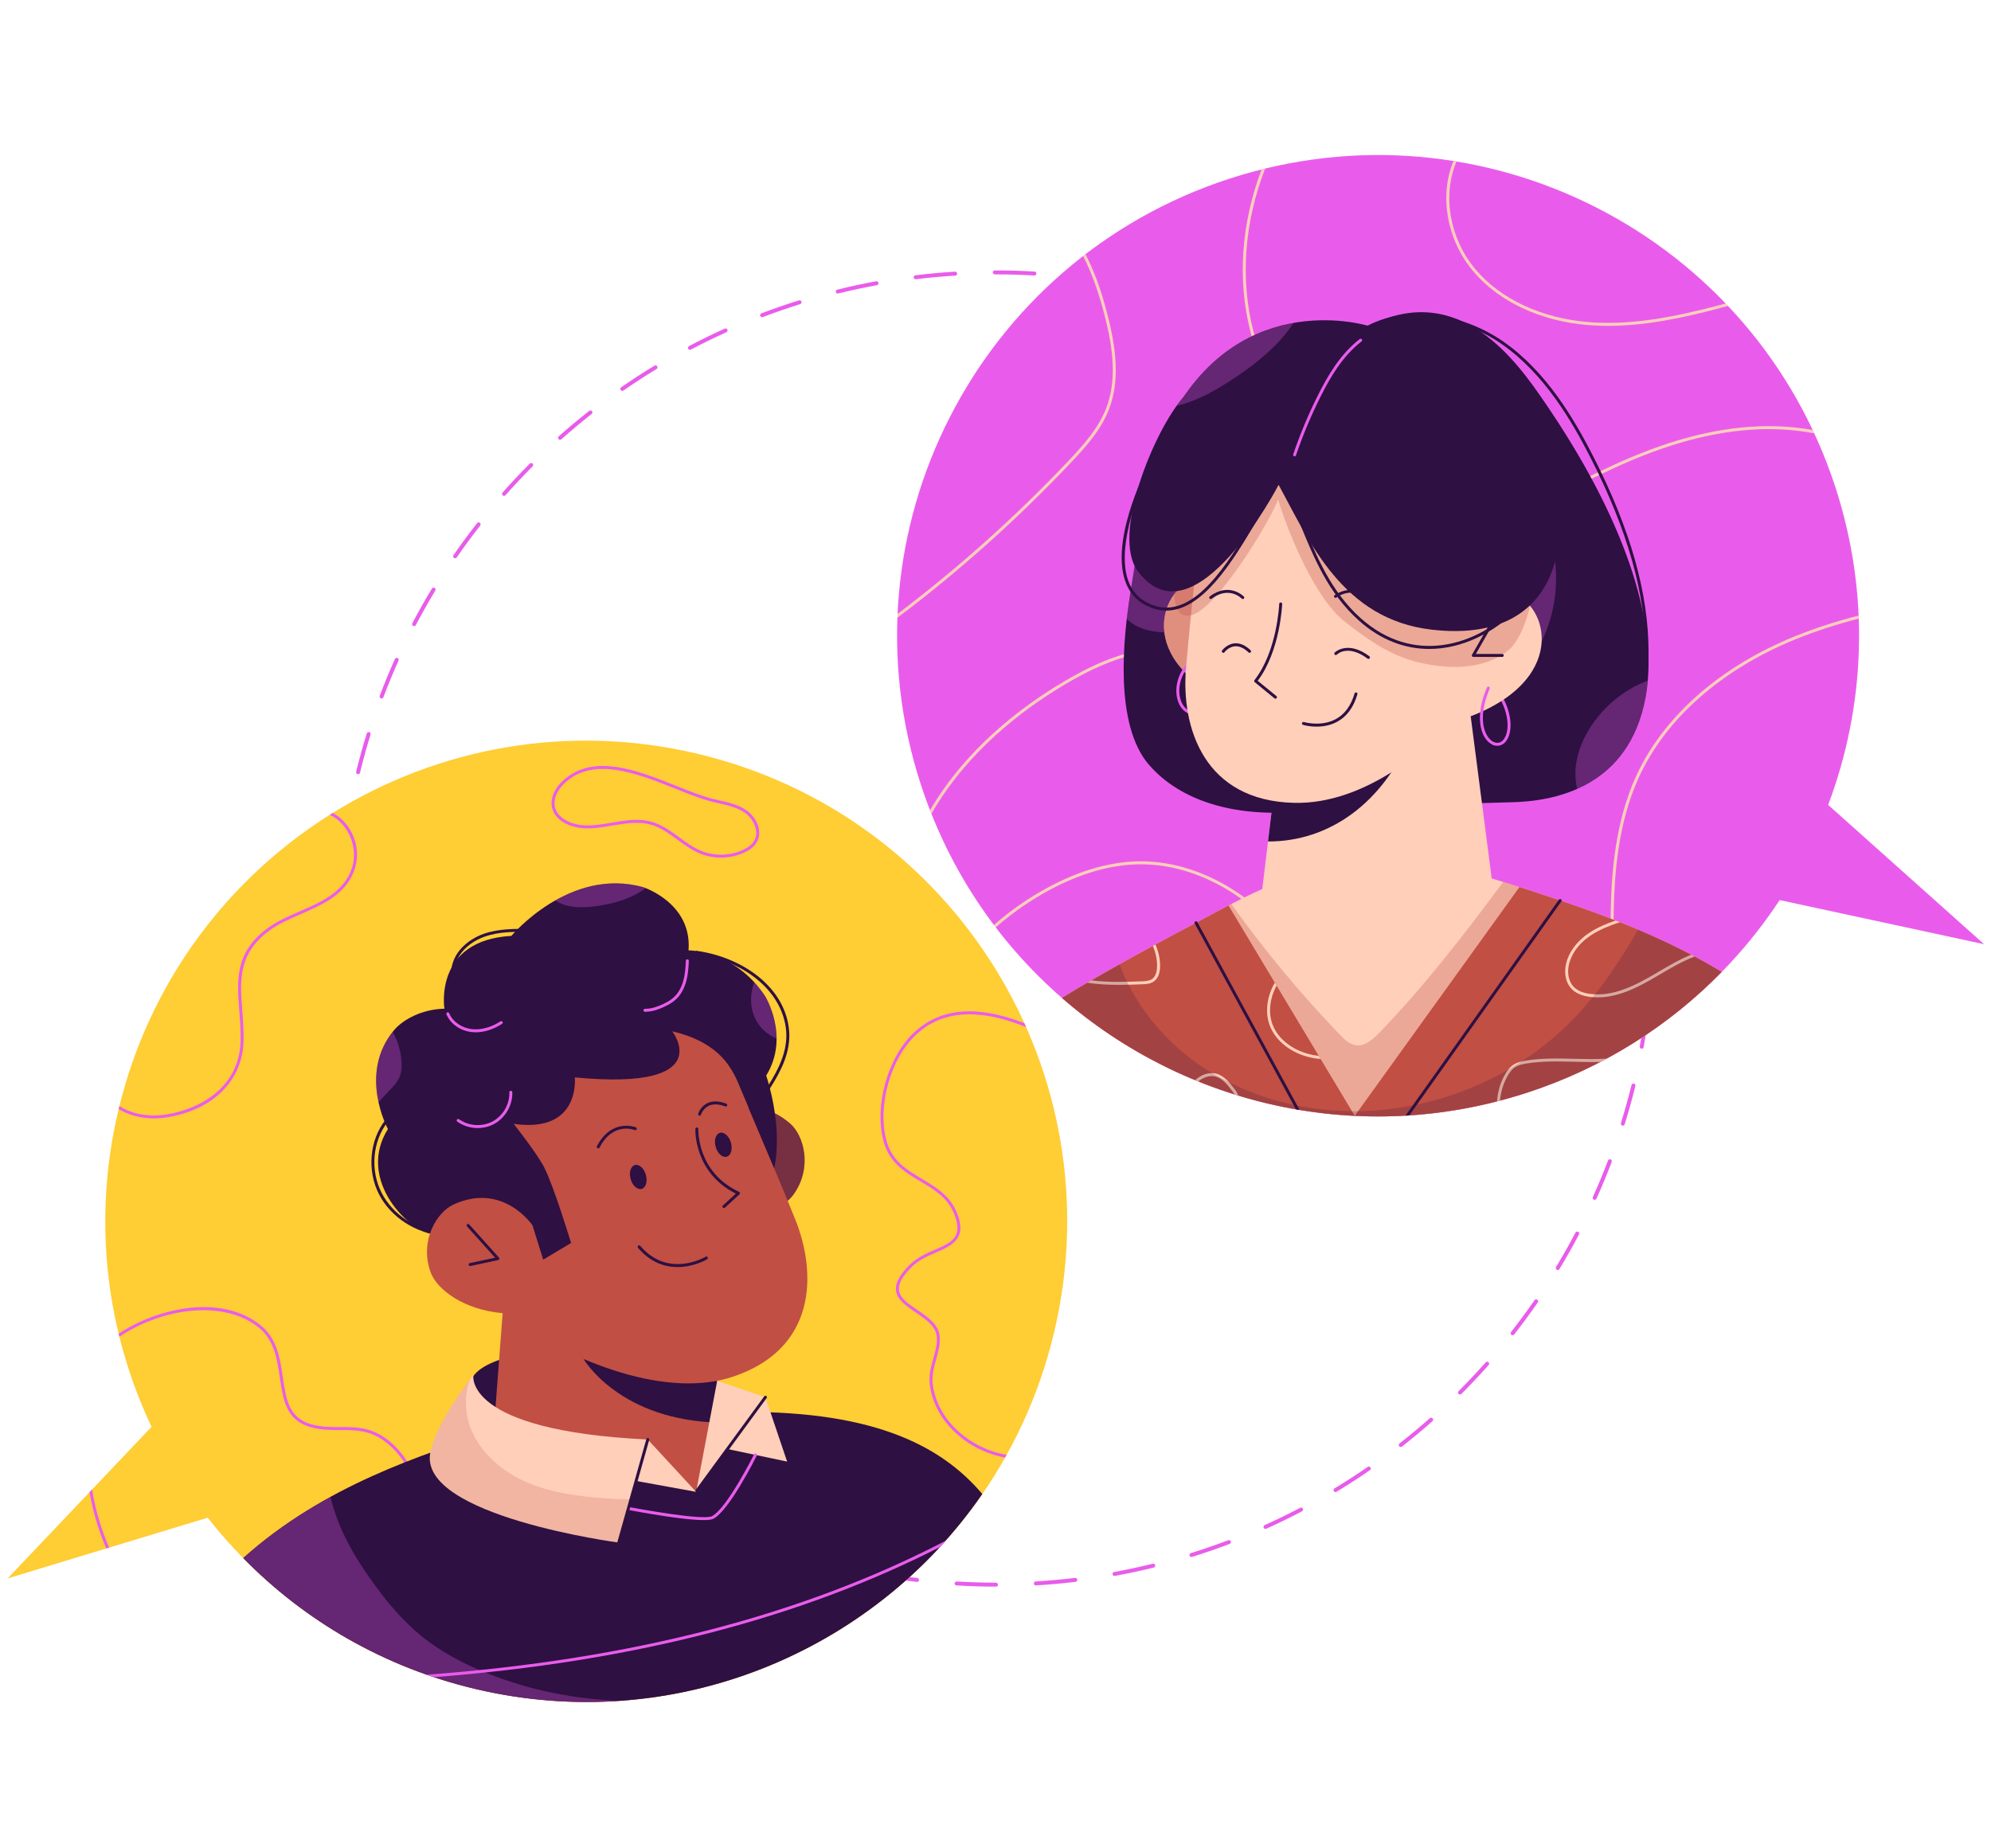 <?xml version="1.0" encoding="UTF-8"?>
<svg xmlns="http://www.w3.org/2000/svg" xmlns:xlink="http://www.w3.org/1999/xlink" width="525pt" height="487.5pt" viewBox="0 0 525 487.5" version="1.2">
<defs>
<clipPath id="clip1">
  <path d="M 236 40 L 523.273 40 L 523.273 295 L 236 295 Z M 236 40 "/>
</clipPath>
</defs>
<g id="surface1">
<path style=" stroke:none;fill-rule:nonzero;fill:rgb(91.37%,36.079%,92.159%);fill-opacity:1;" d="M 262.684 418.469 L 262.59 418.469 C 259.133 418.469 255.637 418.363 252.203 418.16 C 251.918 418.145 251.695 417.898 251.715 417.613 C 251.73 417.324 252.016 417.113 252.266 417.121 C 255.68 417.324 259.152 417.426 262.59 417.426 C 262.879 417.426 263.156 417.66 263.156 417.945 C 263.156 418.234 262.969 418.469 262.684 418.469 Z M 273.133 418.152 C 272.859 418.152 272.629 417.938 272.613 417.66 C 272.598 417.375 272.816 417.129 273.102 417.109 C 276.562 416.902 280.055 416.586 283.484 416.172 C 283.75 416.137 284.027 416.34 284.062 416.629 C 284.098 416.914 283.895 417.176 283.605 417.207 C 280.16 417.625 276.645 417.941 273.164 418.148 C 273.156 418.152 273.145 418.152 273.133 418.152 Z M 241.824 417.234 C 241.801 417.234 241.781 417.234 241.758 417.23 C 238.305 416.816 234.816 416.293 231.391 415.672 C 231.109 415.621 230.922 415.352 230.973 415.066 C 231.023 414.785 231.301 414.598 231.578 414.648 C 234.98 415.266 238.449 415.785 241.883 416.195 C 242.168 416.23 242.375 416.488 242.34 416.777 C 242.309 417.039 242.082 417.234 241.824 417.234 Z M 293.879 415.648 C 293.633 415.648 293.414 415.473 293.367 415.219 C 293.316 414.938 293.504 414.664 293.785 414.613 C 297.188 413.996 300.613 413.262 303.977 412.434 C 304.262 412.363 304.539 412.535 304.605 412.812 C 304.676 413.094 304.504 413.375 304.227 413.445 C 300.844 414.277 297.395 415.016 293.973 415.641 C 293.941 415.645 293.91 415.648 293.879 415.648 Z M 221.262 413.504 C 221.219 413.504 221.18 413.5 221.137 413.488 C 217.762 412.664 214.359 411.719 211.031 410.688 C 210.758 410.602 210.605 410.312 210.691 410.035 C 210.773 409.762 211.062 409.605 211.344 409.691 C 214.648 410.719 218.027 411.656 221.387 412.477 C 221.664 412.547 221.836 412.828 221.766 413.109 C 221.711 413.344 221.496 413.504 221.262 413.504 Z M 314.172 410.652 C 313.949 410.652 313.742 410.512 313.672 410.289 C 313.586 410.012 313.742 409.723 314.016 409.637 C 317.316 408.609 320.629 407.465 323.867 406.234 C 324.137 406.129 324.438 406.266 324.539 406.535 C 324.641 406.805 324.508 407.105 324.238 407.207 C 320.98 408.445 317.645 409.598 314.324 410.629 C 314.273 410.648 314.223 410.652 314.172 410.652 Z M 201.285 407.301 C 201.223 407.301 201.16 407.293 201.102 407.27 C 197.84 406.035 194.574 404.684 191.398 403.254 C 191.137 403.137 191.02 402.828 191.137 402.562 C 191.254 402.301 191.566 402.188 191.824 402.305 C 194.984 403.723 198.23 405.066 201.469 406.293 C 201.738 406.395 201.875 406.695 201.773 406.965 C 201.695 407.176 201.496 407.301 201.285 407.301 Z M 333.691 403.242 C 333.492 403.242 333.305 403.129 333.215 402.938 C 333.098 402.676 333.215 402.367 333.477 402.246 C 336.629 400.828 339.777 399.293 342.832 397.684 C 343.086 397.551 343.398 397.648 343.535 397.902 C 343.668 398.156 343.57 398.473 343.316 398.605 C 340.242 400.223 337.074 401.77 333.906 403.199 C 333.836 403.23 333.762 403.242 333.691 403.242 Z M 182.199 398.715 C 182.117 398.715 182.035 398.695 181.957 398.656 C 178.879 397.039 175.801 395.305 172.816 393.496 C 172.57 393.348 172.492 393.027 172.641 392.781 C 172.789 392.535 173.113 392.461 173.355 392.605 C 176.324 394.402 179.383 396.129 182.441 397.734 C 182.695 397.867 182.797 398.184 182.66 398.438 C 182.57 398.613 182.387 398.715 182.199 398.715 Z M 352.168 393.527 C 351.988 393.527 351.816 393.438 351.719 393.277 C 351.57 393.031 351.648 392.711 351.895 392.562 C 354.848 390.777 357.789 388.871 360.637 386.902 C 360.875 386.738 361.199 386.793 361.363 387.031 C 361.527 387.27 361.469 387.594 361.23 387.758 C 358.363 389.738 355.402 391.656 352.434 393.453 C 352.352 393.504 352.258 393.527 352.168 393.527 Z M 164.305 387.891 C 164.199 387.891 164.098 387.859 164.008 387.797 C 161.141 385.816 158.301 383.727 155.559 381.578 C 155.332 381.402 155.293 381.074 155.469 380.848 C 155.648 380.621 155.973 380.582 156.203 380.758 C 158.926 382.895 161.75 384.973 164.602 386.941 C 164.836 387.105 164.895 387.43 164.73 387.664 C 164.633 387.812 164.469 387.891 164.305 387.891 Z M 369.344 381.652 C 369.191 381.652 369.039 381.586 368.934 381.453 C 368.758 381.227 368.797 380.898 369.023 380.723 C 371.75 378.582 374.441 376.34 377.027 374.051 C 377.242 373.859 377.57 373.875 377.762 374.094 C 377.953 374.309 377.934 374.637 377.719 374.828 C 375.117 377.133 372.41 379.391 369.668 381.543 C 369.57 381.617 369.457 381.652 369.344 381.652 Z M 147.848 374.996 C 147.723 374.996 147.602 374.953 147.5 374.863 C 144.895 372.555 142.324 370.141 139.863 367.68 C 139.66 367.477 139.66 367.148 139.863 366.945 C 140.066 366.742 140.398 366.742 140.602 366.945 C 143.047 369.387 145.602 371.789 148.195 374.086 C 148.406 374.277 148.43 374.605 148.238 374.82 C 148.133 374.938 147.992 374.996 147.848 374.996 Z M 384.984 367.797 C 384.852 367.797 384.719 367.746 384.617 367.645 C 384.414 367.441 384.414 367.109 384.617 366.906 C 387.066 364.457 389.469 361.906 391.762 359.32 C 391.953 359.105 392.281 359.086 392.5 359.277 C 392.715 359.469 392.734 359.797 392.543 360.012 C 390.238 362.613 387.816 365.18 385.352 367.645 C 385.25 367.746 385.117 367.797 384.984 367.797 Z M 133.062 360.227 C 132.918 360.227 132.773 360.168 132.672 360.055 C 130.359 357.449 128.102 354.742 125.953 352.008 C 125.777 351.781 125.812 351.457 126.043 351.277 C 126.266 351.102 126.594 351.137 126.773 351.367 C 128.906 354.082 131.156 356.773 133.453 359.359 C 133.645 359.574 133.621 359.906 133.406 360.098 C 133.309 360.184 133.184 360.227 133.062 360.227 Z M 398.855 352.16 C 398.742 352.16 398.629 352.125 398.535 352.051 C 398.309 351.871 398.27 351.547 398.445 351.32 C 400.586 348.59 402.668 345.766 404.633 342.926 C 404.797 342.691 405.121 342.633 405.359 342.797 C 405.594 342.957 405.652 343.281 405.488 343.52 C 403.512 346.375 401.418 349.219 399.266 351.961 C 399.164 352.094 399.012 352.16 398.855 352.16 Z M 120.16 343.805 C 119.992 343.805 119.832 343.727 119.73 343.578 C 117.754 340.723 115.832 337.766 114.027 334.789 C 113.879 334.547 113.957 334.223 114.203 334.074 C 114.449 333.926 114.77 334.004 114.918 334.25 C 116.715 337.207 118.621 340.145 120.586 342.984 C 120.75 343.223 120.691 343.547 120.453 343.711 C 120.367 343.773 120.262 343.805 120.16 343.805 Z M 410.75 334.969 C 410.656 334.969 410.562 334.941 410.48 334.891 C 410.234 334.742 410.156 334.422 410.305 334.176 C 412.102 331.211 413.828 328.156 415.438 325.098 C 415.574 324.84 415.887 324.746 416.141 324.879 C 416.398 325.012 416.496 325.328 416.359 325.582 C 414.742 328.66 413.004 331.734 411.195 334.715 C 411.098 334.879 410.926 334.969 410.75 334.969 Z M 109.328 325.957 C 109.141 325.957 108.961 325.855 108.867 325.676 C 107.25 322.609 105.703 319.445 104.27 316.273 C 104.152 316.012 104.266 315.699 104.527 315.582 C 104.789 315.465 105.102 315.578 105.219 315.844 C 106.645 318.996 108.184 322.141 109.789 325.191 C 109.926 325.445 109.824 325.762 109.57 325.895 C 109.492 325.938 109.41 325.957 109.328 325.957 Z M 420.488 316.457 C 420.418 316.457 420.344 316.441 420.277 316.41 C 420.012 316.293 419.895 315.984 420.016 315.723 C 421.438 312.57 422.781 309.324 424.012 306.082 C 424.113 305.812 424.414 305.676 424.684 305.781 C 424.953 305.883 425.09 306.184 424.988 306.453 C 423.746 309.715 422.395 312.977 420.965 316.148 C 420.879 316.344 420.688 316.457 420.488 316.457 Z M 100.738 306.945 C 100.531 306.945 100.332 306.816 100.25 306.609 C 99.012 303.352 97.859 300.02 96.824 296.703 C 96.738 296.43 96.891 296.137 97.164 296.051 C 97.445 295.965 97.734 296.117 97.816 296.395 C 98.848 299.691 99.996 303.004 101.227 306.238 C 101.328 306.508 101.195 306.809 100.926 306.91 C 100.863 306.934 100.801 306.945 100.738 306.945 Z M 427.914 296.891 C 427.863 296.891 427.812 296.883 427.758 296.867 C 427.484 296.781 427.332 296.488 427.418 296.215 C 428.441 292.918 429.383 289.543 430.211 286.176 C 430.277 285.898 430.559 285.723 430.84 285.793 C 431.121 285.863 431.289 286.145 431.223 286.426 C 430.391 289.812 429.445 293.207 428.41 296.523 C 428.344 296.746 428.137 296.891 427.914 296.891 Z M 94.508 287.004 C 94.273 287.004 94.062 286.844 94.004 286.609 C 93.168 283.223 92.426 279.773 91.801 276.359 C 91.75 276.078 91.938 275.805 92.223 275.754 C 92.5 275.703 92.777 275.891 92.828 276.172 C 93.449 279.566 94.184 282.992 95.016 286.359 C 95.086 286.637 94.914 286.922 94.633 286.988 C 94.59 287 94.551 287.004 94.508 287.004 Z M 432.898 276.602 C 432.867 276.602 432.836 276.598 432.805 276.594 C 432.52 276.543 432.332 276.27 432.383 275.988 C 433.004 272.582 433.527 269.117 433.941 265.688 C 433.973 265.398 434.234 265.199 434.52 265.23 C 434.805 265.266 435.008 265.523 434.973 265.809 C 434.559 269.262 434.035 272.75 433.41 276.176 C 433.363 276.426 433.145 276.602 432.898 276.602 Z M 90.742 266.457 C 90.484 266.457 90.258 266.262 90.227 265.996 C 89.809 262.559 89.488 259.047 89.277 255.559 C 89.262 255.273 89.48 255.027 89.766 255.008 C 90.059 254.988 90.301 255.211 90.316 255.496 C 90.527 258.965 90.848 262.457 91.262 265.871 C 91.297 266.156 91.094 266.418 90.809 266.453 C 90.785 266.457 90.766 266.457 90.742 266.457 Z M 435.391 255.859 C 435.383 255.859 435.371 255.859 435.359 255.859 C 435.074 255.844 434.855 255.598 434.871 255.309 C 435.078 251.859 435.18 248.355 435.18 244.895 L 435.18 244.527 C 435.18 244.238 435.414 244.008 435.703 244.008 C 435.988 244.008 436.223 244.238 436.223 244.527 L 436.223 244.895 C 436.223 248.375 436.117 251.898 435.91 255.371 C 435.895 255.648 435.664 255.859 435.391 255.859 Z M 89.477 245.602 C 89.191 245.602 88.957 245.371 88.957 245.082 L 88.957 244.895 C 88.957 241.473 89.059 238.012 89.258 234.605 C 89.273 234.32 89.527 234.102 89.809 234.117 C 90.094 234.133 90.312 234.379 90.297 234.668 C 90.098 238.055 90 241.496 90 244.895 L 90 245.082 C 90 245.371 89.766 245.602 89.477 245.602 Z M 435.367 234.602 C 435.098 234.602 434.867 234.391 434.852 234.113 C 434.637 230.652 434.312 227.16 433.895 223.738 C 433.859 223.453 434.062 223.195 434.352 223.16 C 434.625 223.117 434.895 223.328 434.93 223.613 C 435.352 227.055 435.676 230.566 435.891 234.051 C 435.91 234.336 435.691 234.582 435.402 234.602 C 435.391 234.602 435.379 234.602 435.367 234.602 Z M 90.699 224.75 C 90.68 224.75 90.66 224.75 90.637 224.746 C 90.352 224.711 90.148 224.453 90.184 224.168 C 90.594 220.707 91.117 217.223 91.734 213.801 C 91.785 213.516 92.059 213.328 92.34 213.383 C 92.621 213.434 92.812 213.703 92.762 213.988 C 92.145 217.387 91.625 220.852 91.215 224.289 C 91.184 224.555 90.961 224.75 90.699 224.75 Z M 432.832 213.867 C 432.582 213.867 432.363 213.691 432.316 213.441 C 431.691 210.035 430.953 206.609 430.121 203.258 C 430.051 202.977 430.223 202.695 430.5 202.625 C 430.781 202.559 431.062 202.727 431.133 203.008 C 431.969 206.379 432.711 209.828 433.344 213.254 C 433.395 213.535 433.207 213.809 432.926 213.859 C 432.895 213.863 432.863 213.867 432.832 213.867 Z M 94.418 204.191 C 94.379 204.191 94.336 204.188 94.297 204.18 C 94.016 204.109 93.844 203.828 93.914 203.547 C 94.738 200.172 95.68 196.773 96.711 193.445 C 96.797 193.172 97.082 193.016 97.363 193.102 C 97.641 193.188 97.793 193.48 97.707 193.754 C 96.684 197.062 95.746 200.438 94.926 203.797 C 94.867 204.035 94.656 204.191 94.418 204.191 Z M 427.805 193.59 C 427.582 193.59 427.375 193.449 427.305 193.227 C 426.27 189.926 425.121 186.613 423.887 183.383 C 423.785 183.113 423.918 182.812 424.188 182.711 C 424.461 182.609 424.758 182.742 424.859 183.012 C 426.102 186.262 427.258 189.594 428.301 192.914 C 428.387 193.188 428.234 193.48 427.961 193.566 C 427.906 193.582 427.855 193.59 427.805 193.59 Z M 100.613 184.219 C 100.551 184.219 100.488 184.211 100.43 184.188 C 100.16 184.086 100.023 183.785 100.125 183.516 C 101.359 180.254 102.711 176.988 104.137 173.812 C 104.254 173.551 104.566 173.434 104.828 173.551 C 105.09 173.668 105.207 173.977 105.09 174.238 C 103.668 177.398 102.328 180.641 101.102 183.883 C 101.02 184.094 100.824 184.219 100.613 184.219 Z M 420.359 174.09 C 420.16 174.09 419.973 173.977 419.887 173.785 C 418.461 170.641 416.918 167.496 415.305 164.438 C 415.168 164.184 415.266 163.871 415.52 163.734 C 415.773 163.602 416.09 163.699 416.227 163.953 C 417.852 167.027 419.402 170.191 420.832 173.352 C 420.953 173.617 420.836 173.922 420.574 174.043 C 420.504 174.074 420.43 174.09 420.359 174.09 Z M 109.191 165.137 C 109.109 165.137 109.027 165.117 108.949 165.078 C 108.695 164.945 108.598 164.629 108.73 164.375 C 110.352 161.285 112.09 158.211 113.887 155.234 C 114.039 154.988 114.359 154.91 114.602 155.059 C 114.848 155.207 114.93 155.527 114.777 155.773 C 112.992 158.73 111.266 161.789 109.652 164.859 C 109.562 165.035 109.379 165.137 109.191 165.137 Z M 410.609 155.637 C 410.438 155.637 410.266 155.547 410.164 155.387 C 408.367 152.434 406.457 149.496 404.488 146.656 C 404.324 146.422 404.383 146.098 404.617 145.934 C 404.855 145.77 405.18 145.828 405.344 146.062 C 407.324 148.918 409.246 151.871 411.055 154.844 C 411.207 155.09 411.129 155.41 410.883 155.562 C 410.797 155.613 410.703 155.637 410.609 155.637 Z M 120.012 147.242 C 119.91 147.242 119.809 147.211 119.719 147.148 C 119.48 146.988 119.422 146.664 119.586 146.426 C 121.559 143.566 123.648 140.723 125.801 137.977 C 125.977 137.75 126.305 137.711 126.531 137.887 C 126.758 138.066 126.797 138.395 126.621 138.621 C 124.484 141.352 122.402 144.176 120.441 147.016 C 120.34 147.164 120.18 147.242 120.012 147.242 Z M 398.703 138.484 C 398.551 138.484 398.395 138.414 398.293 138.285 C 396.16 135.574 393.91 132.883 391.605 130.297 C 391.414 130.082 391.434 129.75 391.648 129.559 C 391.863 129.367 392.191 129.387 392.387 129.602 C 394.703 132.207 396.965 134.91 399.113 137.641 C 399.289 137.867 399.25 138.191 399.023 138.371 C 398.93 138.445 398.816 138.484 398.703 138.484 Z M 132.902 130.785 C 132.781 130.785 132.656 130.742 132.559 130.652 C 132.344 130.465 132.324 130.133 132.516 129.918 C 134.816 127.312 137.234 124.742 139.695 122.281 C 139.898 122.074 140.23 122.074 140.434 122.277 C 140.637 122.48 140.637 122.812 140.434 123.016 C 137.988 125.465 135.586 128.02 133.293 130.609 C 133.191 130.727 133.047 130.785 132.902 130.785 Z M 384.816 122.871 C 384.684 122.871 384.551 122.82 384.449 122.719 C 381.996 120.273 379.438 117.875 376.848 115.586 C 376.633 115.395 376.613 115.066 376.805 114.852 C 376.996 114.637 377.324 114.617 377.539 114.805 C 380.145 117.105 382.715 119.52 385.188 121.98 C 385.391 122.184 385.391 122.516 385.188 122.719 C 385.086 122.82 384.949 122.871 384.816 122.871 Z M 147.668 115.996 C 147.527 115.996 147.383 115.938 147.281 115.824 C 147.09 115.609 147.109 115.277 147.324 115.086 C 149.926 112.777 152.633 110.516 155.367 108.367 C 155.59 108.188 155.922 108.227 156.098 108.453 C 156.277 108.68 156.238 109.008 156.008 109.184 C 153.293 111.32 150.602 113.57 148.016 115.867 C 147.918 115.953 147.793 115.996 147.668 115.996 Z M 369.156 109.031 C 369.043 109.031 368.93 108.996 368.832 108.922 C 366.109 106.793 363.281 104.715 360.43 102.75 C 360.191 102.586 360.133 102.262 360.297 102.023 C 360.461 101.785 360.785 101.73 361.02 101.891 C 363.891 103.867 366.734 105.957 369.477 108.102 C 369.703 108.277 369.742 108.605 369.566 108.832 C 369.461 108.965 369.309 109.031 369.156 109.031 Z M 164.094 103.09 C 163.93 103.09 163.766 103.012 163.664 102.867 C 163.5 102.629 163.559 102.305 163.797 102.141 C 166.66 100.156 169.617 98.238 172.586 96.438 C 172.832 96.289 173.152 96.363 173.301 96.613 C 173.449 96.855 173.371 97.176 173.125 97.328 C 170.176 99.117 167.238 101.023 164.391 102.996 C 164.301 103.059 164.195 103.09 164.094 103.09 Z M 351.934 97.168 C 351.844 97.168 351.75 97.145 351.664 97.094 C 348.695 95.301 345.637 93.578 342.574 91.973 C 342.32 91.84 342.223 91.527 342.355 91.27 C 342.488 91.016 342.805 90.918 343.059 91.051 C 346.141 92.664 349.215 94.398 352.203 96.199 C 352.449 96.348 352.527 96.668 352.379 96.914 C 352.281 97.078 352.109 97.168 351.934 97.168 Z M 181.941 92.254 C 181.754 92.254 181.574 92.152 181.48 91.977 C 181.348 91.723 181.445 91.406 181.699 91.273 C 184.773 89.652 187.941 88.102 191.105 86.672 C 191.363 86.555 191.676 86.668 191.793 86.934 C 191.914 87.195 191.797 87.504 191.535 87.621 C 188.387 89.043 185.242 90.582 182.184 92.195 C 182.105 92.234 182.023 92.254 181.941 92.254 Z M 333.402 87.461 C 333.332 87.461 333.258 87.445 333.188 87.414 C 330.023 85.996 326.777 84.656 323.539 83.434 C 323.27 83.332 323.133 83.031 323.234 82.762 C 323.336 82.492 323.637 82.355 323.906 82.461 C 327.164 83.688 330.434 85.035 333.617 86.465 C 333.879 86.582 333.996 86.891 333.879 87.152 C 333.789 87.348 333.602 87.461 333.402 87.461 Z M 200.953 83.66 C 200.746 83.66 200.547 83.531 200.469 83.324 C 200.363 83.055 200.5 82.754 200.77 82.652 C 204.02 81.41 207.355 80.258 210.676 79.219 C 210.957 79.133 211.246 79.285 211.328 79.559 C 211.414 79.832 211.262 80.125 210.988 80.211 C 207.688 81.246 204.375 82.395 201.141 83.625 C 201.078 83.648 201.016 83.66 200.953 83.66 Z M 313.816 80.07 C 313.766 80.07 313.715 80.062 313.664 80.047 C 310.355 79.023 306.977 78.09 303.617 77.273 C 303.336 77.203 303.164 76.922 303.234 76.641 C 303.301 76.363 303.59 76.191 303.863 76.258 C 307.242 77.082 310.641 78.023 313.969 79.051 C 314.246 79.137 314.398 79.426 314.312 79.703 C 314.246 79.926 314.039 80.07 313.816 80.07 Z M 220.898 77.418 C 220.664 77.418 220.453 77.262 220.395 77.023 C 220.324 76.746 220.496 76.461 220.773 76.395 C 224.148 75.559 227.598 74.816 231.027 74.188 C 231.301 74.133 231.578 74.32 231.633 74.605 C 231.684 74.887 231.496 75.16 231.215 75.211 C 227.809 75.836 224.379 76.574 221.023 77.402 C 220.984 77.414 220.941 77.418 220.898 77.418 Z M 293.512 75.121 C 293.48 75.121 293.449 75.117 293.418 75.113 C 290.02 74.5 286.551 73.98 283.113 73.574 C 282.828 73.543 282.621 73.281 282.656 72.996 C 282.688 72.711 282.949 72.508 283.234 72.539 C 286.691 72.949 290.18 73.469 293.605 74.086 C 293.887 74.141 294.074 74.41 294.023 74.691 C 293.98 74.945 293.762 75.121 293.512 75.121 Z M 241.453 73.645 C 241.191 73.645 240.965 73.449 240.934 73.188 C 240.902 72.902 241.102 72.641 241.391 72.605 C 244.844 72.188 248.355 71.867 251.832 71.652 C 252.102 71.641 252.363 71.855 252.383 72.141 C 252.398 72.43 252.18 72.676 251.895 72.695 C 248.441 72.902 244.949 73.223 241.516 73.641 C 241.492 73.645 241.473 73.645 241.453 73.645 Z M 272.762 72.66 C 272.75 72.66 272.742 72.66 272.73 72.66 C 269.379 72.465 265.969 72.367 262.59 72.367 L 262.312 72.367 C 262.023 72.367 261.793 72.137 261.793 71.848 C 261.793 71.559 262.023 71.328 262.312 71.328 L 262.586 71.324 C 265.988 71.324 269.422 71.426 272.793 71.621 C 273.078 71.637 273.301 71.883 273.281 72.172 C 273.266 72.449 273.035 72.66 272.762 72.66 Z M 272.762 72.66 "/>
<g clip-path="url(#clip1)" clip-rule="nonzero">
<path style=" stroke:none;fill-rule:nonzero;fill:rgb(91.37%,36.079%,92.159%);fill-opacity:1;" d="M 482.059 212.293 C 491.855 186.309 493.223 156.949 483.965 128.488 C 462.316 61.914 390.777 25.492 324.176 47.133 C 257.578 68.777 221.145 140.293 242.793 206.863 C 264.445 273.438 335.984 309.863 402.582 288.219 C 431.055 278.965 454.004 260.594 469.27 237.395 L 523.168 249.031 Z M 482.059 212.293 "/>
</g>
<path style=" stroke:none;fill-rule:nonzero;fill:rgb(100%,81.18%,72.549%);fill-opacity:1;" d="M 490.125 163.152 C 484.496 164.613 478.914 166.383 473.488 168.594 C 453.906 176.574 439.211 189.535 432.109 205.09 C 426.629 217.09 425.73 230.617 425.531 239.75 C 425.414 245.027 425.469 251.125 427.602 256.68 C 429.301 261.094 432.289 265.012 434.961 268.34 C 435.629 269.172 436.328 270.016 437.047 270.867 C 436.836 271.02 436.625 271.176 436.414 271.324 C 435.703 270.484 435.012 269.648 434.352 268.828 C 431.645 265.457 428.609 261.477 426.875 256.961 C 424.688 251.27 424.633 245.086 424.75 239.73 C 424.949 230.531 425.855 216.898 431.398 204.766 C 438.586 189.027 453.426 175.926 473.191 167.871 C 478.707 165.625 484.375 163.832 490.09 162.355 C 490.102 162.621 490.117 162.887 490.125 163.152 Z M 282.379 122.016 C 286.496 117.66 290.367 113.301 292.449 107.879 C 295.715 99.383 293.855 89.73 291.609 81.41 C 290.121 75.883 288.324 71.102 286.234 67.051 C 286.023 67.211 285.812 67.371 285.605 67.531 C 287.641 71.504 289.395 76.195 290.855 81.613 C 293.07 89.812 294.902 99.312 291.723 107.598 C 289.688 112.887 285.871 117.184 281.809 121.48 C 267.918 136.172 252.809 149.707 236.688 161.91 C 236.672 162.25 236.652 162.586 236.637 162.922 C 252.988 150.59 268.305 136.898 282.379 122.016 Z M 299.453 227.199 C 292.156 227.465 284.453 229.734 276.559 233.949 C 271.363 236.723 266.512 240.09 262.086 243.969 C 262.246 244.176 262.406 244.383 262.562 244.59 C 266.953 240.734 271.77 237.391 276.926 234.637 C 284.715 230.48 292.305 228.242 299.48 227.98 C 316.41 227.367 333.918 238.246 344.109 255.688 C 351.152 267.746 354.391 281.281 356.07 294.246 C 356.336 294.262 356.602 294.273 356.863 294.285 C 355.176 281.195 351.918 267.508 344.785 255.297 C 334.449 237.605 316.656 226.574 299.453 227.199 Z M 418.898 85.746 C 420.617 85.879 422.328 85.941 424.035 85.941 C 433.977 85.941 443.73 83.809 452.887 81.43 C 453.805 81.191 454.723 80.938 455.641 80.695 C 455.438 80.48 455.238 80.262 455.035 80.047 C 454.254 80.254 453.473 80.473 452.688 80.676 C 442.027 83.441 430.562 85.879 418.961 84.965 C 406.535 83.984 395.609 78.879 388.992 70.953 C 382.156 62.773 380.316 51.383 384.062 42.602 C 383.797 42.559 383.531 42.508 383.266 42.465 C 379.512 51.488 381.418 63.109 388.391 71.453 C 395.145 79.539 406.266 84.746 418.898 85.746 Z M 463.859 113.227 C 468.875 113.039 473.746 113.414 478.387 114.289 C 478.254 114 478.125 113.703 477.988 113.414 C 473.453 112.602 468.707 112.262 463.828 112.445 C 451.77 112.898 438.977 116.352 424.711 123 C 423.75 123.449 422.789 123.91 421.824 124.371 C 417.801 126.293 413.637 128.281 409.293 129.512 C 402.723 131.371 395.898 131.473 390.102 131.324 C 380.551 131.086 373.449 130.035 367.082 127.922 C 349.715 122.156 335.352 106.219 330.492 87.32 C 326.961 73.574 328.137 58.5 333.605 44.461 C 333.293 44.539 332.98 44.625 332.668 44.699 C 327.32 58.742 326.203 73.781 329.738 87.516 C 334.66 106.664 349.223 122.816 366.836 128.66 C 373.281 130.801 380.449 131.863 390.082 132.105 C 395.945 132.254 402.84 132.152 409.508 130.262 C 413.914 129.016 418.105 127.012 422.164 125.074 C 423.121 124.617 424.082 124.16 425.043 123.711 C 439.211 117.102 451.906 113.676 463.859 113.227 Z M 385.938 255.371 C 385.441 233.164 383.004 210.559 368.688 195.629 C 359.66 186.215 347.102 181.188 335.012 176.844 C 324.777 173.168 314.727 169.945 304.324 170.957 C 294.766 171.883 286.062 176.492 280.344 179.883 C 269.062 186.57 254.691 197.559 245.238 213.695 C 245.355 214.004 245.48 214.309 245.605 214.617 C 254.973 198.336 269.422 187.266 280.746 180.555 C 286.395 177.203 294.996 172.645 304.402 171.734 C 314.645 170.742 324.602 173.934 334.746 177.578 C 346.75 181.891 359.215 186.879 368.125 196.168 C 382.254 210.906 384.66 233.34 385.156 255.391 L 385.191 256.938 C 385.453 268.734 385.719 280.758 388.031 292.016 C 388.285 291.965 388.543 291.91 388.797 291.859 C 386.5 280.66 386.234 268.68 385.973 256.918 Z M 385.938 255.371 "/>
<path style=" stroke:none;fill-rule:nonzero;fill:rgb(18.039%,6.27%,25.879%);fill-opacity:1;" d="M 398.469 211.598 C 409.719 211.371 429.52 207.812 433.926 183.895 C 437.645 163.727 427.629 135.773 407.422 106.258 C 400.25 95.789 385.09 73.664 360.879 85.973 C 360.879 85.973 327.684 75.492 308.965 109.824 C 303.23 120.344 303.988 119.438 298.051 156.477 C 296.148 168.332 293.781 191.059 302.953 201.703 C 309.344 209.125 321.234 215.234 340.074 214.262 C 355.449 213.469 383.078 211.91 398.469 211.598 Z M 398.469 211.598 "/>
<path style=" stroke:none;fill-rule:nonzero;fill:rgb(91.37%,36.079%,92.159%);fill-opacity:0.298;" d="M 407.082 167.953 C 411.883 157.082 411.09 145.547 406.406 135.035 C 401.125 123.18 396.164 126.629 393.695 138.797 C 391.918 147.574 395.777 193.539 407.082 167.953 Z M 407.082 167.953 "/>
<path style=" stroke:none;fill-rule:nonzero;fill:rgb(91.37%,36.079%,92.159%);fill-opacity:0.298;" d="M 305.535 166.695 C 312.438 167.418 319.738 165.547 324.918 160.93 C 327.961 158.215 330.164 154.703 332.328 151.242 C 326.961 150 321.66 149.137 316.379 147.562 C 311.004 145.957 305.648 144.184 300.234 142.703 C 299.617 146.613 298.906 151.141 298.051 156.477 C 297.734 158.445 297.41 160.734 297.121 163.195 C 297.273 163.355 297.422 163.516 297.586 163.668 C 299.715 165.613 302.668 166.395 305.535 166.695 Z M 305.535 166.695 "/>
<path style=" stroke:none;fill-rule:nonzero;fill:rgb(100%,81.18%,72.549%);fill-opacity:1;" d="M 386.043 175.332 L 394.324 239.273 L 332.094 240.688 L 338.996 183.543 Z M 386.043 175.332 "/>
<path style=" stroke:none;fill-rule:nonzero;fill:rgb(100%,81.18%,72.549%);fill-opacity:1;" d="M 335.945 162.566 C 335.945 162.566 330.914 150.742 316.254 152.656 C 305.766 154.023 298.758 175.051 325.652 185.414 Z M 335.945 162.566 "/>
<path style=" stroke:none;fill-rule:nonzero;fill:rgb(75.69%,30.98%,26.669%);fill-opacity:0.498;" d="M 335.945 162.566 C 335.945 162.566 330.914 150.742 316.254 152.656 C 305.766 154.023 298.758 175.051 325.652 185.414 Z M 335.945 162.566 "/>
<path style=" stroke:none;fill-rule:nonzero;fill:rgb(91.37%,36.079%,92.159%);fill-opacity:1;" d="M 313.84 188.344 C 313.801 188.344 313.758 188.336 313.719 188.324 C 311.949 187.75 310.672 186 310.297 183.645 C 309.816 180.648 310.855 176.52 314.246 174.043 C 314.418 173.918 314.664 173.953 314.793 174.129 C 314.918 174.305 314.883 174.547 314.707 174.676 C 311.582 176.957 310.625 180.762 311.066 183.52 C 311.395 185.582 312.477 187.098 313.961 187.578 C 314.164 187.648 314.277 187.867 314.211 188.07 C 314.156 188.238 314.004 188.344 313.84 188.344 Z M 313.84 188.344 "/>
<path style=" stroke:none;fill-rule:nonzero;fill:rgb(18.039%,6.27%,25.879%);fill-opacity:1;" d="M 372.051 194.055 C 374.402 188.445 338.996 183.543 338.996 183.543 L 333.602 213.113 L 335.277 214.34 L 334.359 221.938 C 350.539 221.984 364.609 211.805 372.051 194.055 Z M 372.051 194.055 "/>
<path style=" stroke:none;fill-rule:nonzero;fill:rgb(91.37%,36.079%,92.159%);fill-opacity:1;" d="M 394.812 196.699 C 394.477 196.699 394.133 196.641 393.781 196.52 C 393.578 196.445 393.469 196.223 393.539 196.02 C 393.613 195.816 393.836 195.711 394.039 195.781 C 395.223 196.195 396.012 195.625 396.461 195.07 C 398.023 193.148 398.094 188.457 395.137 183.559 C 395.027 183.375 395.086 183.137 395.27 183.023 C 395.453 182.914 395.695 182.973 395.809 183.156 C 398.977 188.418 398.844 193.379 397.066 195.562 C 396.461 196.312 395.672 196.699 394.812 196.699 Z M 394.812 196.699 "/>
<path style=" stroke:none;fill-rule:nonzero;fill:rgb(100%,81.18%,72.549%);fill-opacity:1;" d="M 318.887 116.645 C 318.887 116.645 314.02 160.609 312.727 176.289 C 311.434 192.02 317.559 211.227 341.309 211.754 C 359.336 212.152 378.102 198.34 393.023 178.93 L 400.105 122.121 Z M 318.887 116.645 "/>
<path style=" stroke:none;fill-rule:nonzero;fill:rgb(100%,81.18%,72.549%);fill-opacity:1;" d="M 377.508 166.07 C 377.508 166.07 382.543 154.246 397.203 156.16 C 407.688 157.527 414.699 178.555 387.805 188.922 Z M 377.508 166.07 "/>
<path style=" stroke:none;fill-rule:nonzero;fill:rgb(75.69%,30.98%,26.669%);fill-opacity:0.298;" d="M 404.332 154.43 L 400.105 122.121 L 318.887 116.645 C 318.887 116.645 301.711 165.012 314.043 162.285 C 320.672 160.816 334.613 138.098 337.016 131.746 C 339.875 141.141 346.855 157.855 354.566 163.938 C 360.105 168.305 366.004 172.512 372.809 174.379 C 380.957 176.609 390.836 176.91 397.5 171.715 C 402.684 167.676 404.762 154.465 404.332 154.43 Z M 404.332 154.43 "/>
<path style=" stroke:none;fill-rule:nonzero;fill:rgb(18.039%,6.27%,25.879%);fill-opacity:1;" d="M 396.129 173.266 L 388.488 173.266 C 388.348 173.266 388.219 173.191 388.148 173.07 C 388.078 172.949 388.078 172.801 388.148 172.68 L 394.125 162.262 C 394.23 162.074 394.469 162.012 394.656 162.117 C 394.844 162.227 394.91 162.465 394.801 162.652 L 389.16 172.484 L 396.129 172.484 C 396.348 172.484 396.52 172.66 396.52 172.875 C 396.52 173.09 396.348 173.266 396.129 173.266 Z M 396.129 173.266 "/>
<path style=" stroke:none;fill-rule:nonzero;fill:rgb(100%,81.18%,72.549%);fill-opacity:1;" d="M 323.223 239.203 C 303.684 249.547 289.918 257.078 280.02 263.203 C 312.516 291.488 358.625 302.504 402.582 288.219 C 422.754 281.664 440.133 270.516 453.992 256.336 C 435.543 245.195 416.184 239.051 401.203 234.148 C 370.082 223.969 353.219 223.32 323.223 239.203 Z M 323.223 239.203 "/>
<path style=" stroke:none;fill-rule:nonzero;fill:rgb(75.69%,30.98%,26.669%);fill-opacity:0.298;" d="M 396.371 232.613 C 386.125 246.434 375.609 260.066 363.668 272.434 C 361.996 274.164 359.918 276.008 357.535 275.676 C 355.84 275.441 354.516 274.148 353.328 272.918 C 342.957 262.145 333.387 250.605 324.688 238.441 C 324.199 238.695 323.719 238.941 323.223 239.203 C 303.684 249.547 289.918 257.078 280.02 263.203 C 312.516 291.488 358.625 302.504 402.582 288.219 C 422.754 281.664 440.133 270.516 453.992 256.336 C 435.543 245.195 416.184 239.051 401.203 234.148 C 399.551 233.609 397.945 233.102 396.371 232.613 Z M 396.371 232.613 "/>
<path style=" stroke:none;fill-rule:nonzero;fill:rgb(18.039%,6.27%,25.879%);fill-opacity:1;" d="M 347.164 191.652 C 345.164 191.652 343.695 191.215 343.586 191.184 C 343.379 191.121 343.262 190.902 343.328 190.695 C 343.391 190.488 343.609 190.375 343.812 190.434 C 343.859 190.449 348.359 191.773 352.234 189.664 C 354.586 188.387 356.25 186.113 357.176 182.906 C 357.234 182.699 357.453 182.578 357.66 182.637 C 357.867 182.699 357.984 182.914 357.926 183.121 C 356.938 186.543 355.148 188.977 352.602 190.355 C 350.738 191.367 348.777 191.652 347.164 191.652 Z M 347.164 191.652 "/>
<path style=" stroke:none;fill-rule:nonzero;fill:rgb(18.039%,6.27%,25.879%);fill-opacity:1;" d="M 336.316 184.281 C 336.23 184.281 336.141 184.25 336.07 184.191 L 330.852 179.918 C 330.688 179.781 330.66 179.543 330.793 179.375 C 336.797 171.723 337.309 159.398 337.312 159.277 C 337.32 159.066 337.492 158.898 337.703 158.898 C 337.707 158.898 337.711 158.898 337.715 158.898 C 337.93 158.906 338.098 159.09 338.094 159.305 C 338.086 159.43 337.582 171.688 331.641 179.555 L 336.566 183.586 C 336.73 183.723 336.758 183.973 336.621 184.137 C 336.543 184.23 336.43 184.281 336.316 184.281 Z M 336.316 184.281 "/>
<path style=" stroke:none;fill-rule:nonzero;fill:rgb(18.039%,6.27%,25.879%);fill-opacity:1;" d="M 363.234 159.68 C 363.129 159.68 363.027 159.641 362.949 159.559 C 357.43 153.754 352.602 157.438 352.402 157.598 C 352.23 157.73 351.984 157.699 351.852 157.531 C 351.719 157.363 351.746 157.117 351.914 156.984 C 351.969 156.941 357.496 152.684 363.516 159.02 C 363.664 159.176 363.66 159.426 363.504 159.574 C 363.426 159.645 363.328 159.68 363.234 159.68 Z M 363.234 159.68 "/>
<path style=" stroke:none;fill-rule:nonzero;fill:rgb(18.039%,6.27%,25.879%);fill-opacity:1;" d="M 319.246 157.996 C 319.125 157.996 319.008 157.941 318.934 157.84 C 318.801 157.668 318.836 157.422 319.012 157.293 C 324.152 153.445 327.949 157.297 327.984 157.336 C 328.137 157.492 328.129 157.738 327.977 157.887 C 327.82 158.035 327.57 158.031 327.422 157.875 C 327.285 157.738 324.055 154.496 319.477 157.918 C 319.406 157.969 319.324 157.996 319.246 157.996 Z M 319.246 157.996 "/>
<path style=" stroke:none;fill-rule:nonzero;fill:rgb(18.039%,6.27%,25.879%);fill-opacity:1;" d="M 377.508 166.07 C 354.047 163.367 345.348 142.977 337.16 127.871 C 337.16 127.871 314.93 170.672 300.012 150.625 C 293.02 141.23 304.141 113.738 312.125 104.637 C 333.25 80.543 383.758 97.277 400.344 111.922 C 404.301 115.418 408.871 125.488 410.207 130.598 C 413.258 142.266 411.211 169.945 377.508 166.07 Z M 377.508 166.07 "/>
<path style=" stroke:none;fill-rule:nonzero;fill:rgb(75.69%,30.98%,26.669%);fill-opacity:1;" d="M 400.648 233.973 L 357.23 294.297 L 323.941 238.828 C 323.699 238.957 323.465 239.074 323.223 239.203 C 303.684 249.547 289.918 257.078 280.02 263.203 C 312.516 291.488 358.625 302.504 402.582 288.219 C 422.754 281.664 440.133 270.516 453.992 256.336 C 435.543 245.195 416.184 239.051 401.199 234.148 C 401.016 234.086 400.836 234.031 400.648 233.973 Z M 400.648 233.973 "/>
<path style=" stroke:none;fill-rule:nonzero;fill:rgb(18.039%,6.27%,25.879%);fill-opacity:1;" d="M 376.883 171.16 C 370.629 171.16 364.195 168.945 358.262 163.617 C 350.254 156.434 346.453 147.125 342.781 138.125 C 340.945 133.629 339.047 128.98 336.645 124.633 C 336.543 124.445 336.609 124.207 336.797 124.102 C 336.988 124 337.227 124.066 337.328 124.258 C 339.754 128.641 341.66 133.312 343.504 137.828 C 347.145 146.75 350.91 155.973 358.781 163.035 C 372.629 175.457 389.273 170.484 399.629 160.047 C 399.781 159.895 400.031 159.891 400.18 160.043 C 400.336 160.195 400.336 160.441 400.184 160.598 C 393.996 166.832 385.613 171.16 376.883 171.16 Z M 376.883 171.16 "/>
<path style=" stroke:none;fill-rule:nonzero;fill:rgb(18.039%,6.27%,25.879%);fill-opacity:1;" d="M 307.566 161.043 C 306.531 161.043 305.473 160.891 304.402 160.559 C 300.859 159.477 298.375 157.293 297.016 154.066 C 292.531 143.422 301.414 125.215 303.242 121.672 C 303.34 121.48 303.578 121.406 303.77 121.504 C 303.961 121.602 304.035 121.836 303.938 122.031 C 298.969 131.664 294.363 145.758 297.738 153.762 C 299.004 156.766 301.32 158.801 304.629 159.812 C 315.07 163.008 323.914 148.266 329.77 138.512 C 330.91 136.609 331.988 134.816 332.922 133.418 C 333.043 133.238 333.289 133.195 333.465 133.312 C 333.645 133.434 333.691 133.676 333.574 133.855 C 332.648 135.234 331.625 136.941 330.441 138.914 C 325.043 147.902 317.148 161.043 307.566 161.043 Z M 307.566 161.043 "/>
<path style=" stroke:none;fill-rule:nonzero;fill:rgb(18.039%,6.27%,25.879%);fill-opacity:1;" d="M 427.445 194.445 C 427.352 194.445 427.254 194.41 427.18 194.34 C 427.02 194.195 427.012 193.945 427.16 193.789 C 431.652 188.98 433.926 181.637 433.922 171.953 C 433.91 156.609 429.184 139.887 419.469 120.836 C 414.418 110.926 407.184 98.551 395.977 90.742 C 386.441 84.098 371.57 80.422 359.844 87.195 C 359.66 87.305 359.418 87.242 359.309 87.055 C 359.199 86.867 359.266 86.629 359.453 86.52 C 371.477 79.578 386.684 83.312 396.422 90.102 C 407.773 98.008 415.074 110.488 420.168 120.48 C 429.938 139.645 434.691 156.48 434.703 171.953 C 434.711 181.84 432.363 189.367 427.73 194.324 C 427.656 194.406 427.551 194.445 427.445 194.445 Z M 427.445 194.445 "/>
<path style=" stroke:none;fill-rule:nonzero;fill:rgb(91.37%,36.079%,92.159%);fill-opacity:1;" d="M 341.367 120.355 C 341.328 120.355 341.285 120.352 341.242 120.336 C 341.039 120.266 340.93 120.043 341 119.84 C 342.816 114.492 345.023 109.223 347.562 104.172 C 350.109 99.105 353.406 93.391 358.547 89.426 C 358.719 89.297 358.965 89.328 359.094 89.496 C 359.227 89.668 359.195 89.914 359.023 90.047 C 354.008 93.914 350.766 99.535 348.258 104.523 C 345.738 109.539 343.547 114.777 341.738 120.09 C 341.684 120.254 341.531 120.355 341.367 120.355 Z M 341.367 120.355 "/>
<path style=" stroke:none;fill-rule:nonzero;fill:rgb(91.37%,36.079%,92.159%);fill-opacity:1;" d="M 393.91 196.539 C 393.859 196.539 393.812 196.531 393.762 196.512 C 392.586 196.031 391.594 194.941 390.973 193.438 C 390.234 191.645 389.391 187.688 392.086 181.32 C 392.168 181.121 392.398 181.031 392.598 181.113 C 392.797 181.199 392.891 181.426 392.805 181.625 C 390.223 187.73 391 191.461 391.695 193.141 C 392.238 194.445 393.074 195.387 394.059 195.789 C 394.258 195.867 394.352 196.098 394.273 196.297 C 394.211 196.449 394.062 196.539 393.91 196.539 Z M 393.91 196.539 "/>
<path style=" stroke:none;fill-rule:nonzero;fill:rgb(100%,81.18%,72.549%);fill-opacity:1;" d="M 326.484 288.879 C 326.492 288.906 326.496 288.93 326.504 288.953 C 326.184 288.855 325.859 288.766 325.539 288.664 C 325.297 288.203 324.965 287.781 324.641 287.367 C 323.406 285.785 322.156 284.336 320.477 283.926 C 319.047 283.574 317.344 284.078 315.973 285.23 C 315.699 285.121 315.43 285.012 315.16 284.898 C 315.176 284.887 315.188 284.867 315.203 284.852 C 316.801 283.379 318.891 282.73 320.664 283.164 C 322.746 283.676 324.195 285.531 325.254 286.883 C 325.703 287.457 326.215 288.109 326.484 288.879 Z M 445.945 251.805 C 442.906 253.023 439.996 254.738 437.145 256.422 L 436.469 256.82 C 431.367 259.824 425.406 262.961 419.297 262.148 C 417.305 261.887 415.809 261.215 414.852 260.152 C 413.738 258.918 413.273 256.957 413.609 254.914 C 414.121 251.824 416.277 248.816 419.531 246.668 C 421.859 245.125 424.488 244.113 427.133 243.23 C 426.758 243.082 426.383 242.938 426.008 242.789 C 423.613 243.621 421.242 244.598 419.098 246.016 C 415.664 248.285 413.383 251.48 412.84 254.785 C 412.457 257.098 412.98 259.246 414.273 260.676 C 415.359 261.879 417.012 262.633 419.191 262.922 C 419.898 263.02 420.598 263.062 421.297 263.062 C 426.898 263.062 432.23 260.227 436.863 257.496 L 437.543 257.098 C 440.562 255.312 443.645 253.496 446.863 252.289 C 446.559 252.129 446.254 251.965 445.945 251.805 Z M 346.969 278.387 C 341.434 277.543 336.914 274.227 335.449 269.934 C 334.445 266.977 334.809 263.457 336.445 260.273 C 336.5 260.168 336.566 260.062 336.621 259.961 L 336.16 259.188 C 336.02 259.43 335.879 259.668 335.754 259.914 C 334.016 263.285 333.637 267.031 334.711 270.188 C 336.266 274.75 341.031 278.273 346.852 279.156 C 347.312 279.227 347.773 279.27 348.238 279.309 L 347.73 278.465 C 347.477 278.438 347.223 278.422 346.969 278.387 Z M 415.027 279.258 C 410.797 279.148 406.426 279.039 402.188 279.766 C 401.191 279.938 400.148 280.172 399.25 280.711 C 398.254 281.312 397.422 282.281 396.637 283.766 C 395.531 285.848 394.914 288.148 394.742 290.484 C 395.008 290.418 395.273 290.352 395.535 290.281 C 395.727 288.141 396.312 286.039 397.328 284.133 C 398.043 282.781 398.781 281.906 399.652 281.383 C 400.441 280.906 401.398 280.695 402.316 280.535 C 406.48 279.82 410.812 279.934 415.008 280.035 C 417.309 280.094 419.652 280.152 421.996 280.074 C 422.539 279.793 423.082 279.508 423.625 279.215 C 420.758 279.398 417.859 279.328 415.027 279.258 Z M 304.68 249.129 C 304.449 249.254 304.219 249.379 303.992 249.5 C 304.645 250.98 305.043 252.621 305.109 254.332 C 305.156 255.434 305.031 257.41 303.715 258.27 C 302.961 258.758 301.969 258.793 301.09 258.828 C 296.863 258.98 292.266 259.141 287.777 258.566 C 287.41 258.781 287.055 258.988 286.695 259.199 C 289.434 259.617 292.215 259.754 294.941 259.754 C 297.051 259.754 299.125 259.68 301.117 259.605 C 302.047 259.574 303.207 259.531 304.141 258.926 C 305.703 257.91 305.953 255.852 305.895 254.301 C 305.82 252.469 305.383 250.711 304.68 249.129 Z M 304.68 249.129 "/>
<path style=" stroke:none;fill-rule:nonzero;fill:rgb(18.039%,6.27%,25.879%);fill-opacity:0.2;" d="M 414.129 269.512 C 397.18 286.578 372.215 295.324 348.316 292.566 C 335.051 291.035 322.062 286.035 311.812 277.48 C 304.445 271.332 298.59 263.293 295.191 254.352 C 289.305 257.641 284.305 260.555 280.02 263.203 C 312.516 291.488 358.625 302.504 402.582 288.219 C 422.75 281.664 440.129 270.52 453.988 256.34 C 446.668 251.922 439.207 248.285 431.934 245.207 C 426.875 253.973 421.238 262.352 414.129 269.512 Z M 414.129 269.512 "/>
<path style=" stroke:none;fill-rule:nonzero;fill:rgb(18.039%,6.27%,25.879%);fill-opacity:1;" d="M 411.707 237.734 L 371.609 294.188 C 371.277 294.211 370.941 294.23 370.609 294.25 L 411.07 237.285 C 411.195 237.105 411.438 237.066 411.613 237.191 C 411.789 237.316 411.832 237.559 411.707 237.734 Z M 315.184 243.031 C 314.996 243.133 314.926 243.371 315.027 243.559 L 341.715 292.582 C 342.039 292.637 342.367 292.695 342.695 292.75 L 315.715 243.188 C 315.613 242.996 315.379 242.926 315.184 243.031 Z M 315.184 243.031 "/>
<path style=" stroke:none;fill-rule:nonzero;fill:rgb(100%,80.389%,20.389%);fill-opacity:1;" d="M 54.773 400.289 C 71.891 422.16 96.273 438.586 125.406 445.473 C 193.555 461.582 261.863 419.414 277.98 351.289 C 294.094 283.164 251.91 214.879 183.762 198.77 C 115.613 182.66 47.305 224.828 31.188 292.953 C 24.301 322.078 28.07 351.227 39.965 376.32 L 2.012 416.305 Z M 54.773 400.289 "/>
<path style=" stroke:none;fill-rule:nonzero;fill:rgb(18.039%,6.27%,25.879%);fill-opacity:1;" d="M 116.688 325.867 C 116.68 325.867 116.668 325.867 116.656 325.867 C 109.617 325.301 103.059 321.035 99.949 315.008 C 96.727 308.754 97.43 300.672 101.664 295.352 C 102.02 294.906 102.422 294.457 102.957 294.184 C 103.148 294.082 103.387 294.16 103.484 294.352 C 103.582 294.543 103.508 294.781 103.312 294.879 C 102.934 295.074 102.625 295.402 102.277 295.84 C 98.227 300.926 97.555 308.66 100.645 314.648 C 103.633 320.445 109.941 324.543 116.719 325.086 C 116.934 325.105 117.098 325.293 117.078 325.508 C 117.062 325.711 116.891 325.867 116.688 325.867 Z M 116.688 325.867 "/>
<path style=" stroke:none;fill-rule:nonzero;fill:rgb(91.37%,36.079%,92.159%);fill-opacity:1;" d="M 24.273 392.852 C 25.125 398.051 26.652 403.262 28.762 408.184 L 28.016 408.414 C 25.977 403.637 24.48 398.594 23.609 393.551 Z M 101.645 379.328 C 97.484 376.371 93.73 376.383 89.77 376.391 C 87.297 376.398 84.738 376.402 82.023 375.633 C 76.137 373.961 75.41 369.004 74.57 363.262 C 73.836 358.23 73.074 353.031 68.664 349.488 C 62.402 344.465 52.914 343.363 42.621 346.477 C 38.473 347.73 34.633 349.551 31.277 351.758 C 31.344 352.023 31.414 352.285 31.48 352.551 C 34.82 350.32 38.676 348.484 42.848 347.223 C 52.738 344.234 62.207 345.309 68.176 350.098 C 72.348 353.445 73.086 358.496 73.797 363.375 C 74.641 369.133 75.438 374.574 81.809 376.383 C 84.629 377.184 87.234 377.184 89.773 377.172 C 93.633 377.168 97.238 377.152 101.188 379.965 C 105.793 383.242 109.027 388.676 110.066 394.879 C 111.562 403.809 108.461 413.121 101.336 421.09 C 97.926 424.906 93.797 428.195 89.324 430.816 C 89.578 430.969 89.824 431.133 90.078 431.281 C 94.484 428.656 98.547 425.383 101.918 421.613 C 109.203 413.461 112.371 403.918 110.836 394.75 C 109.766 388.344 106.414 382.723 101.645 379.328 Z M 199.531 222.176 C 198.891 223.254 197.816 224.137 196.246 224.867 C 194.332 225.754 192.215 226.199 190.102 226.199 C 188.188 226.199 186.277 225.836 184.52 225.105 C 182.387 224.215 180.492 222.832 178.664 221.492 C 176.652 220.016 174.574 218.492 172.215 217.688 C 168.746 216.508 165.023 217.141 161.43 217.75 C 157.75 218.375 153.945 219.023 150.383 217.738 C 147.684 216.766 145.965 215.039 145.543 212.879 C 145.078 210.512 146.191 207.914 148.598 205.75 C 156.566 198.586 168.172 203.219 178.41 207.309 C 181.898 208.699 185.191 210.016 188.02 210.711 C 188.547 210.84 189.082 210.961 189.621 211.082 C 192.105 211.648 194.676 212.234 196.816 213.707 C 199.457 215.523 201.242 219.277 199.531 222.176 Z M 196.375 214.352 C 194.359 212.961 191.863 212.395 189.449 211.844 C 188.906 211.723 188.367 211.598 187.832 211.469 C 184.953 210.762 181.633 209.438 178.121 208.031 C 168.094 204.031 156.727 199.492 149.121 206.332 C 146.926 208.309 145.898 210.641 146.309 212.73 C 146.676 214.609 148.219 216.125 150.648 217.004 C 154.02 218.219 157.555 217.617 161.297 216.98 C 163.453 216.613 165.648 216.238 167.836 216.238 C 169.395 216.238 170.945 216.43 172.469 216.949 C 174.938 217.789 177.066 219.352 179.129 220.859 C 180.918 222.172 182.773 223.531 184.82 224.383 C 188.324 225.84 192.473 225.758 195.914 224.156 C 197.34 223.496 198.301 222.719 198.855 221.777 C 200.297 219.348 198.734 215.973 196.375 214.352 Z M 245.98 365.359 C 245.617 362.902 246.246 360.676 246.855 358.523 C 247.387 356.645 247.934 354.703 247.805 352.648 C 247.602 349.371 244.699 347.406 241.895 345.504 C 239.492 343.875 237.227 342.34 237.039 340.18 C 236.887 338.469 238.047 336.445 240.578 333.996 C 242.332 332.301 244.59 331.316 246.773 330.363 C 251.102 328.473 255.188 326.691 252.242 319.672 C 250.395 315.27 246.711 313.074 243.148 310.953 C 239.062 308.52 235.199 306.219 233.742 300.816 C 231.285 291.719 234.809 279.176 241.602 272.852 C 249.984 265.047 261.152 267.109 270.562 270.891 C 270.414 270.551 270.258 270.211 270.105 269.867 C 260.637 266.191 249.535 264.398 241.066 272.281 C 234.086 278.781 230.461 291.672 232.984 301.02 C 234.527 306.727 238.707 309.219 242.75 311.625 C 246.363 313.777 249.773 315.809 251.523 319.973 C 254.168 326.281 250.934 327.695 246.461 329.645 C 244.316 330.582 241.891 331.641 240.035 333.434 C 237.324 336.059 236.09 338.289 236.258 340.25 C 236.48 342.777 238.895 344.418 241.457 346.152 C 244.105 347.945 246.848 349.801 247.027 352.699 C 247.145 354.621 246.637 356.414 246.102 358.312 C 245.473 360.543 244.82 362.852 245.207 365.473 C 246 370.887 248.973 375.719 253.793 379.445 C 257.078 381.984 260.91 383.648 265.027 384.441 C 265.164 384.207 265.297 383.969 265.43 383.73 C 261.332 382.98 257.527 381.34 254.273 378.824 C 249.613 375.227 246.746 370.57 245.98 365.359 Z M 44.32 294.652 C 56.344 292.605 63.969 284.914 64.219 274.574 C 64.285 271.801 64.082 269.148 63.887 266.586 C 63.273 258.621 62.746 251.738 70.758 245.629 C 73.219 243.754 76.332 242.398 79.344 241.086 C 84.98 238.629 90.809 236.09 93.25 230 C 95.609 224.117 92.984 218.164 89.172 215.324 C 88.703 214.977 88.223 214.676 87.73 214.422 C 87.473 214.582 87.215 214.75 86.953 214.914 C 87.551 215.188 88.137 215.527 88.707 215.953 C 92.191 218.547 94.715 224.25 92.523 229.707 C 90.203 235.5 84.523 237.977 79.031 240.367 C 75.977 241.699 72.816 243.074 70.285 245.008 C 61.934 251.375 62.477 258.453 63.105 266.645 C 63.301 269.191 63.504 271.82 63.438 274.555 C 63.152 286.438 53.309 292.332 44.191 293.883 C 39.426 294.691 34.988 293.926 31.496 291.73 C 31.43 291.992 31.363 292.25 31.297 292.512 C 33.961 294.129 37.121 294.977 40.543 294.977 C 41.773 294.977 43.035 294.871 44.32 294.652 Z M 44.32 294.652 "/>
<path style=" stroke:none;fill-rule:nonzero;fill:rgb(18.039%,6.27%,25.879%);fill-opacity:1;" d="M 124.07 364.539 C 126.93 353.199 177.152 351.777 191.629 367.406 C 203.578 380.309 169.574 382.367 161.035 382.645 C 150.75 382.977 119.395 383.066 124.07 364.539 Z M 124.07 364.539 "/>
<path style=" stroke:none;fill-rule:nonzero;fill:rgb(75.69%,30.98%,26.669%);fill-opacity:1;" d="M 130.176 377.504 C 111.512 383.609 85.391 391.836 64.137 410.938 C 80.332 427.453 101.223 439.758 125.406 445.473 C 171.359 456.336 217.387 440.695 247.434 408.469 C 238.25 402.109 224.062 394.227 201.168 382.105 C 173.859 367.645 158.508 368.234 130.176 377.504 Z M 130.176 377.504 "/>
<path style=" stroke:none;fill-rule:nonzero;fill:rgb(75.69%,30.98%,26.669%);fill-opacity:1;" d="M 135.523 307.137 L 129.801 382.426 L 190.793 383.809 L 184.977 315.645 Z M 135.523 307.137 "/>
<path style=" stroke:none;fill-rule:nonzero;fill:rgb(18.039%,6.27%,25.879%);fill-opacity:1;" d="M 153.871 358.418 C 153.871 358.418 163.348 374.812 190.141 375.215 L 189.117 364.18 C 189.117 364.18 170.117 364.379 153.871 358.418 Z M 153.871 358.418 "/>
<path style=" stroke:none;fill-rule:nonzero;fill:rgb(75.69%,30.98%,26.669%);fill-opacity:1;" d="M 186.719 295.895 C 186.719 295.895 197.328 286.879 208.32 296.316 C 211.879 299.371 214.383 307.805 209.258 315.031 C 206.336 319.156 197.859 322.223 188.082 320.324 Z M 186.719 295.895 "/>
<path style=" stroke:none;fill-rule:nonzero;fill:rgb(18.039%,6.27%,25.879%);fill-opacity:0.498;" d="M 186.719 295.895 C 186.719 295.895 197.328 286.879 208.32 296.316 C 211.879 299.371 214.383 307.805 209.258 315.031 C 206.336 319.156 197.859 322.223 188.082 320.324 Z M 186.719 295.895 "/>
<path style=" stroke:none;fill-rule:nonzero;fill:rgb(75.69%,30.98%,26.669%);fill-opacity:1;" d="M 186.875 267.586 C 186.875 267.586 204.039 307.402 209.742 321.727 C 215.465 336.098 215.227 355.855 193.117 363.152 C 176.336 368.691 152.012 360.246 132.461 346.328 L 107.23 284.617 Z M 186.875 267.586 "/>
<path style=" stroke:none;fill-rule:nonzero;fill:rgb(18.039%,6.27%,25.879%);fill-opacity:1;" d="M 113.379 325.348 C 106.703 323.762 94.273 310.543 102.285 297.785 C 102.285 297.785 94.324 283.129 103.887 271.73 C 106.211 268.961 111.137 266.188 117.188 266.043 C 117.188 266.043 114.242 247.996 134.844 246.84 C 134.844 246.84 150.152 228.543 169.598 233.996 C 169.598 233.996 182.531 238.129 181.555 250.656 C 181.555 250.656 193.734 250.621 201.738 262.715 C 201.738 262.715 208.367 273.391 202.039 283.68 C 202.039 283.68 206.566 296.727 204.152 308.18 C 204.152 308.18 197.328 292.027 194.41 285.164 C 192.453 280.562 188.566 274.633 177.266 272.008 C 177.266 272.008 189.578 287.809 151.566 284.16 C 151.566 284.16 153.176 298.977 135.434 296.41 C 135.434 296.41 141.254 303.695 143.43 307.766 C 145.844 312.289 150.59 327.832 150.59 327.832 L 143.234 332.23 L 140.418 323.188 C 140.418 323.188 123.625 327.777 113.379 325.348 Z M 113.379 325.348 "/>
<path style=" stroke:none;fill-rule:nonzero;fill:rgb(75.69%,30.98%,26.669%);fill-opacity:1;" d="M 140.418 323.188 C 140.418 323.188 132.656 311.629 119.508 317.727 C 115.258 319.695 110.555 327.133 113.52 335.48 C 115.211 340.246 122.535 345.496 132.461 346.328 Z M 140.418 323.188 "/>
<path style=" stroke:none;fill-rule:nonzero;fill:rgb(18.039%,6.27%,25.879%);fill-opacity:1;" d="M 123.965 333.918 C 123.785 333.918 123.621 333.789 123.582 333.609 C 123.539 333.395 123.672 333.188 123.883 333.145 L 130.551 331.719 L 123.137 323.461 C 122.992 323.301 123.004 323.051 123.168 322.906 C 123.328 322.766 123.574 322.777 123.719 322.938 L 131.582 331.699 C 131.676 331.801 131.707 331.949 131.66 332.078 C 131.617 332.211 131.508 332.312 131.371 332.34 L 124.047 333.906 C 124.02 333.914 123.992 333.918 123.965 333.918 Z M 123.965 333.918 "/>
<path style=" stroke:none;fill-rule:nonzero;fill:rgb(18.039%,6.27%,25.879%);fill-opacity:1;" d="M 170.305 309.855 C 170.426 310.273 170.488 310.688 170.5 311.102 C 170.508 311.516 170.461 311.898 170.355 312.25 C 170.254 312.598 170.102 312.887 169.902 313.117 C 169.703 313.348 169.469 313.5 169.203 313.574 C 168.938 313.652 168.66 313.645 168.367 313.555 C 168.078 313.465 167.793 313.301 167.523 313.059 C 167.25 312.816 167.008 312.52 166.797 312.16 C 166.582 311.805 166.418 311.418 166.297 311 C 166.18 310.582 166.113 310.168 166.105 309.754 C 166.098 309.336 166.145 308.957 166.246 308.605 C 166.352 308.258 166.504 307.969 166.703 307.738 C 166.902 307.508 167.133 307.355 167.398 307.277 C 167.664 307.203 167.945 307.211 168.234 307.301 C 168.527 307.391 168.809 307.555 169.082 307.797 C 169.355 308.039 169.598 308.336 169.809 308.691 C 170.02 309.051 170.188 309.438 170.305 309.855 Z M 170.305 309.855 "/>
<path style=" stroke:none;fill-rule:nonzero;fill:rgb(18.039%,6.27%,25.879%);fill-opacity:1;" d="M 192.73 301.363 C 192.852 301.781 192.914 302.195 192.922 302.609 C 192.93 303.027 192.883 303.406 192.781 303.758 C 192.676 304.105 192.527 304.395 192.324 304.625 C 192.125 304.855 191.895 305.008 191.629 305.086 C 191.363 305.16 191.082 305.152 190.793 305.062 C 190.5 304.973 190.219 304.809 189.945 304.566 C 189.676 304.324 189.43 304.027 189.219 303.672 C 189.008 303.312 188.84 302.926 188.723 302.508 C 188.602 302.09 188.539 301.676 188.531 301.262 C 188.52 300.844 188.566 300.465 188.672 300.113 C 188.773 299.766 188.926 299.477 189.125 299.246 C 189.324 299.016 189.559 298.863 189.824 298.789 C 190.09 298.711 190.367 298.719 190.66 298.809 C 190.953 298.898 191.234 299.062 191.504 299.305 C 191.777 299.547 192.02 299.844 192.234 300.199 C 192.445 300.559 192.609 300.945 192.73 301.363 Z M 192.73 301.363 "/>
<path style=" stroke:none;fill-rule:nonzero;fill:rgb(18.039%,6.27%,25.879%);fill-opacity:1;" d="M 178.664 334.188 C 175.402 334.188 171.598 333.055 168.227 329.113 C 168.086 328.949 168.105 328.703 168.27 328.562 C 168.434 328.422 168.684 328.441 168.82 328.605 C 176.262 337.312 185.961 331.523 186.059 331.465 C 186.242 331.352 186.48 331.41 186.594 331.594 C 186.707 331.777 186.648 332.016 186.465 332.129 C 186.406 332.168 183.023 334.188 178.664 334.188 Z M 178.664 334.188 "/>
<path style=" stroke:none;fill-rule:nonzero;fill:rgb(18.039%,6.27%,25.879%);fill-opacity:1;" d="M 190.895 318.621 C 190.789 318.621 190.684 318.582 190.609 318.496 C 190.461 318.336 190.473 318.09 190.633 317.945 L 194.035 314.812 C 182.863 309.238 183.355 297.848 183.363 297.73 C 183.375 297.516 183.555 297.363 183.777 297.363 C 183.992 297.375 184.156 297.559 184.145 297.773 C 184.141 297.887 183.672 309.113 194.887 314.355 C 195.008 314.414 195.09 314.523 195.109 314.652 C 195.129 314.781 195.082 314.91 194.988 315 L 191.16 318.52 C 191.086 318.59 190.992 318.621 190.895 318.621 Z M 190.895 318.621 "/>
<path style=" stroke:none;fill-rule:nonzero;fill:rgb(18.039%,6.27%,25.879%);fill-opacity:1;" d="M 157.742 302.895 C 157.68 302.895 157.617 302.883 157.559 302.852 C 157.367 302.75 157.293 302.516 157.395 302.324 C 161.316 294.812 167.602 297.309 167.664 297.336 C 167.863 297.418 167.957 297.645 167.875 297.844 C 167.793 298.043 167.57 298.141 167.367 298.059 C 167.137 297.961 161.668 295.824 158.086 302.684 C 158.02 302.82 157.883 302.895 157.742 302.895 Z M 157.742 302.895 "/>
<path style=" stroke:none;fill-rule:nonzero;fill:rgb(18.039%,6.27%,25.879%);fill-opacity:1;" d="M 184.473 294.258 C 184.434 294.258 184.398 294.254 184.359 294.242 C 184.152 294.18 184.035 293.961 184.098 293.758 C 184.121 293.68 184.672 291.875 186.484 290.98 C 187.855 290.305 189.547 290.34 191.52 291.09 C 191.719 291.164 191.82 291.391 191.746 291.594 C 191.668 291.797 191.438 291.895 191.238 291.82 C 189.488 291.152 188.008 291.105 186.84 291.676 C 185.336 292.414 184.852 293.965 184.848 293.98 C 184.797 294.148 184.641 294.258 184.473 294.258 Z M 184.473 294.258 "/>
<path style=" stroke:none;fill-rule:nonzero;fill:rgb(18.039%,6.27%,25.879%);fill-opacity:1;" d="M 192.266 372.449 C 188.629 380.352 183.555 393.473 183.555 393.473 L 130.176 377.504 C 111.512 383.609 85.391 391.836 64.137 410.938 C 80.332 427.453 101.223 439.758 125.406 445.473 C 177.77 457.852 230.223 435.82 259.023 394.051 C 247.801 380.801 229.184 371.609 192.266 372.449 Z M 192.266 372.449 "/>
<path style=" stroke:none;fill-rule:nonzero;fill:rgb(91.37%,36.079%,92.159%);fill-opacity:0.298;" d="M 111.297 431.648 C 106.34 427.648 102.199 422.723 98.461 417.566 C 93.461 410.672 89.035 403.027 87.16 394.801 C 79.246 399.137 71.406 404.406 64.137 410.938 C 80.336 427.453 101.227 439.758 125.406 445.473 C 138.297 448.52 151.191 449.477 163.734 448.574 C 151.848 448.219 140.023 445.883 128.953 441.512 C 122.66 439.027 116.562 435.898 111.297 431.648 Z M 111.297 431.648 "/>
<path style=" stroke:none;fill-rule:nonzero;fill:rgb(91.37%,36.079%,92.159%);fill-opacity:1;" d="M 114.43 442.352 C 166.715 438.273 210.668 426.973 247.82 408.047 C 248.328 407.496 248.836 406.945 249.336 406.383 C 211.473 426.055 166.449 437.688 112.609 441.707 C 113.215 441.922 113.816 442.148 114.43 442.352 Z M 114.43 442.352 "/>
<path style=" stroke:none;fill-rule:nonzero;fill:rgb(100%,81.18%,72.549%);fill-opacity:1;" d="M 183.555 393.473 L 189.117 364.18 L 201.824 368.52 L 207.555 385.496 L 191.824 382.18 Z M 183.555 393.473 "/>
<path style=" stroke:none;fill-rule:nonzero;fill:rgb(91.37%,36.079%,92.159%);fill-opacity:1;" d="M 185.52 400.922 C 179.062 400.922 164.199 397.973 162.234 397.574 C 162.02 397.531 161.887 397.324 161.926 397.113 C 161.969 396.902 162.172 396.766 162.387 396.809 C 168.676 398.074 185.496 401.094 187.777 399.875 C 191.766 397.727 198.781 383.703 198.852 383.562 C 198.949 383.367 199.184 383.289 199.375 383.387 C 199.566 383.48 199.648 383.715 199.551 383.91 C 199.258 384.496 192.352 398.297 188.148 400.562 C 187.676 400.816 186.75 400.922 185.52 400.922 Z M 185.52 400.922 "/>
<path style=" stroke:none;fill-rule:nonzero;fill:rgb(18.039%,6.27%,25.879%);fill-opacity:1;" d="M 183.555 393.863 C 183.473 393.863 183.395 393.84 183.324 393.789 C 183.148 393.66 183.113 393.418 183.238 393.242 L 201.512 368.289 C 201.637 368.117 201.883 368.078 202.059 368.207 C 202.23 368.332 202.27 368.578 202.141 368.75 L 183.871 393.707 C 183.793 393.809 183.676 393.863 183.555 393.863 Z M 183.555 393.863 "/>
<path style=" stroke:none;fill-rule:nonzero;fill:rgb(100%,81.18%,72.549%);fill-opacity:1;" d="M 124.824 362.566 C 124.824 362.566 121.734 377.336 170.809 379.672 L 183.555 393.473 L 167.703 390.59 L 163.16 406.855 C 163.16 406.855 110.551 399.863 113.445 383.281 C 114.465 377.461 120.031 368.84 124.824 362.566 Z M 124.824 362.566 "/>
<path style=" stroke:none;fill-rule:nonzero;fill:rgb(75.69%,30.98%,26.669%);fill-opacity:0.2;" d="M 137.535 390.316 C 131.484 387.395 126.152 382.488 123.902 376.156 C 122.492 372.191 122.492 367.664 123.934 363.75 C 119.367 369.891 114.402 377.816 113.449 383.281 C 110.551 399.863 163.16 406.855 163.16 406.855 L 166.34 395.465 C 163.238 395.406 160.137 395.258 157.047 394.98 C 150.348 394.383 143.59 393.242 137.535 390.316 Z M 137.535 390.316 "/>
<path style=" stroke:none;fill-rule:nonzero;fill:rgb(18.039%,6.27%,25.879%);fill-opacity:1;" d="M 163.16 407.246 C 163.125 407.246 163.09 407.238 163.055 407.23 C 162.848 407.172 162.727 406.957 162.785 406.746 L 170.434 379.562 C 170.492 379.355 170.703 379.234 170.914 379.293 C 171.121 379.352 171.242 379.57 171.184 379.777 L 163.535 406.961 C 163.488 407.133 163.332 407.246 163.16 407.246 Z M 163.16 407.246 "/>
<path style=" stroke:none;fill-rule:nonzero;fill:rgb(91.37%,36.079%,92.159%);fill-opacity:1;" d="M 170.219 266.848 C 170.164 266.848 170.109 266.848 170.051 266.848 C 169.836 266.84 169.664 266.664 169.672 266.449 C 169.676 266.23 169.883 266.082 170.07 266.066 C 171.918 266.102 173.707 265.363 174.891 264.801 C 175.734 264.398 176.812 263.836 177.695 263.023 C 178.832 261.973 179.695 260.449 180.195 258.613 C 180.672 256.863 180.781 255.004 180.852 253.395 C 180.859 253.18 181.043 253 181.258 253.023 C 181.473 253.031 181.641 253.215 181.633 253.43 C 181.562 255.078 181.445 256.988 180.949 258.816 C 180.414 260.797 179.473 262.449 178.223 263.598 C 177.266 264.48 176.117 265.082 175.227 265.504 C 174.004 266.086 172.172 266.848 170.219 266.848 Z M 170.219 266.848 "/>
<path style=" stroke:none;fill-rule:nonzero;fill:rgb(91.37%,36.079%,92.159%);fill-opacity:1;" d="M 125.957 297.52 C 124.051 297.52 122.141 296.949 120.582 295.828 C 120.406 295.703 120.367 295.461 120.492 295.285 C 120.621 295.109 120.863 295.07 121.039 295.195 C 123.574 297.016 127.129 297.25 129.883 295.777 C 132.637 294.305 134.414 291.219 134.305 288.102 C 134.297 287.883 134.465 287.703 134.68 287.695 C 134.91 287.691 135.078 287.859 135.086 288.074 C 135.203 291.484 133.262 294.855 130.25 296.469 C 128.934 297.172 127.445 297.52 125.957 297.52 Z M 125.957 297.52 "/>
<path style=" stroke:none;fill-rule:nonzero;fill:rgb(91.37%,36.079%,92.159%);fill-opacity:1;" d="M 125.438 272.27 C 125.094 272.27 124.754 272.25 124.422 272.215 C 121.398 271.895 118.773 270.059 117.727 267.535 C 117.645 267.336 117.738 267.109 117.938 267.027 C 118.137 266.945 118.367 267.039 118.449 267.238 C 119.387 269.5 121.762 271.148 124.504 271.438 C 126.887 271.691 129.531 270.961 131.961 269.383 C 132.141 269.266 132.383 269.316 132.5 269.496 C 132.621 269.68 132.566 269.922 132.387 270.039 C 130.145 271.492 127.711 272.27 125.438 272.27 Z M 125.438 272.27 "/>
<path style=" stroke:none;fill-rule:nonzero;fill:rgb(91.37%,36.079%,92.159%);fill-opacity:0.298;" d="M 169.598 233.996 C 169.598 233.996 169.844 234.074 170.262 234.242 C 169.453 234.84 168.605 235.379 167.727 235.852 C 164.367 237.652 160.598 238.57 156.816 239.047 C 153.52 239.457 149.992 239.5 147.082 237.895 C 146.855 237.77 146.633 237.637 146.414 237.496 C 152.527 234.027 160.621 231.477 169.598 233.996 Z M 103.555 272.152 C 98.582 278.395 98.699 285.535 99.812 290.695 C 100.836 289.605 101.855 288.516 102.879 287.43 C 103.844 286.402 104.832 285.34 105.375 284.039 C 105.891 282.797 105.965 281.418 105.891 280.078 C 105.73 277.301 104.906 274.578 103.555 272.152 Z M 201.738 262.715 C 200.832 261.344 199.867 260.137 198.879 259.062 C 197.73 262.184 197.719 265.734 199.172 268.719 C 200.309 271.062 202.371 272.941 204.77 273.922 C 204.758 267.59 201.738 262.715 201.738 262.715 Z M 201.738 262.715 "/>
<path style=" stroke:none;fill-rule:nonzero;fill:rgb(18.039%,6.27%,25.879%);fill-opacity:1;" d="M 201.73 288.742 C 201.656 288.742 201.582 288.719 201.516 288.676 C 201.336 288.559 201.285 288.316 201.402 288.137 C 204.258 283.801 207.066 279.137 207.328 273.93 C 207.527 269.965 206.18 265.84 203.535 262.324 C 201.215 259.23 197.844 256.566 193.789 254.621 C 190.566 253.07 187.137 252.047 183.598 251.566 C 183.383 251.539 183.23 251.344 183.262 251.129 C 183.289 250.914 183.484 250.766 183.699 250.793 C 187.324 251.281 190.832 252.332 194.125 253.914 C 198.293 255.918 201.762 258.664 204.16 261.855 C 206.918 265.516 208.316 269.82 208.109 273.969 C 207.836 279.371 204.969 284.141 202.055 288.566 C 201.98 288.68 201.855 288.742 201.73 288.742 Z M 201.73 288.742 "/>
<path style=" stroke:none;fill-rule:nonzero;fill:rgb(18.039%,6.27%,25.879%);fill-opacity:1;" d="M 119.492 255.562 C 119.473 255.562 119.449 255.559 119.426 255.555 C 119.211 255.52 119.07 255.316 119.109 255.102 C 119.938 250.504 124.004 247.543 127.535 246.301 C 131.535 244.898 135.98 244.957 139.898 245.012 C 140.113 245.016 140.285 245.191 140.281 245.41 C 140.281 245.621 140.105 245.793 139.891 245.793 C 139.891 245.793 139.887 245.793 139.887 245.793 C 135.844 245.738 131.664 245.68 127.793 247.039 C 124.473 248.207 120.648 250.973 119.879 255.242 C 119.844 255.43 119.68 255.562 119.492 255.562 Z M 119.492 255.562 "/>
<path style=" stroke:none;fill-rule:nonzero;fill:rgb(91.37%,36.079%,92.159%);fill-opacity:0.298;" d="M 339.043 87.996 C 339.77 87.102 340.441 86.156 341.082 85.191 C 331.801 86.84 320.898 91.812 312.195 104.559 C 312.172 104.586 312.148 104.609 312.125 104.637 C 311.516 105.328 310.891 106.137 310.258 107.023 C 315.109 105.934 319.805 103.391 324.039 100.664 C 329.566 97.105 334.898 93.098 339.043 87.996 Z M 339.043 87.996 "/>
<path style=" stroke:none;fill-rule:nonzero;fill:rgb(91.37%,36.079%,92.159%);fill-opacity:0.298;" d="M 418.406 193.414 C 416.465 196.934 415.211 200.922 415.434 204.938 C 415.492 206 415.652 207.039 415.887 208.07 C 423.941 204.504 431.422 197.488 433.926 183.895 C 434.188 182.469 434.375 181 434.504 179.5 C 427.73 182.07 421.906 187.07 418.406 193.414 Z M 418.406 193.414 "/>
<path style=" stroke:none;fill-rule:nonzero;fill:rgb(18.039%,6.27%,25.879%);fill-opacity:1;" d="M 360.848 173.789 C 360.77 173.789 360.688 173.762 360.617 173.711 C 355.406 169.844 352.625 172.539 352.508 172.656 C 352.359 172.809 352.109 172.812 351.957 172.66 C 351.801 172.512 351.797 172.266 351.949 172.109 C 351.98 172.074 355.293 168.789 361.082 173.082 C 361.254 173.211 361.293 173.457 361.164 173.629 C 361.086 173.734 360.969 173.789 360.848 173.789 Z M 360.848 173.789 "/>
<path style=" stroke:none;fill-rule:nonzero;fill:rgb(18.039%,6.27%,25.879%);fill-opacity:1;" d="M 322.566 172.184 C 322.484 172.184 322.406 172.156 322.336 172.105 C 322.16 171.98 322.121 171.734 322.25 171.562 C 322.301 171.492 323.512 169.863 325.531 169.684 C 326.945 169.559 328.367 170.172 329.766 171.508 C 329.922 171.66 329.926 171.906 329.777 172.062 C 329.629 172.219 329.383 172.223 329.227 172.074 C 327.996 170.898 326.785 170.355 325.598 170.461 C 323.93 170.609 322.891 172.008 322.883 172.023 C 322.805 172.125 322.688 172.184 322.566 172.184 Z M 322.566 172.184 "/>
</g>
</svg>
